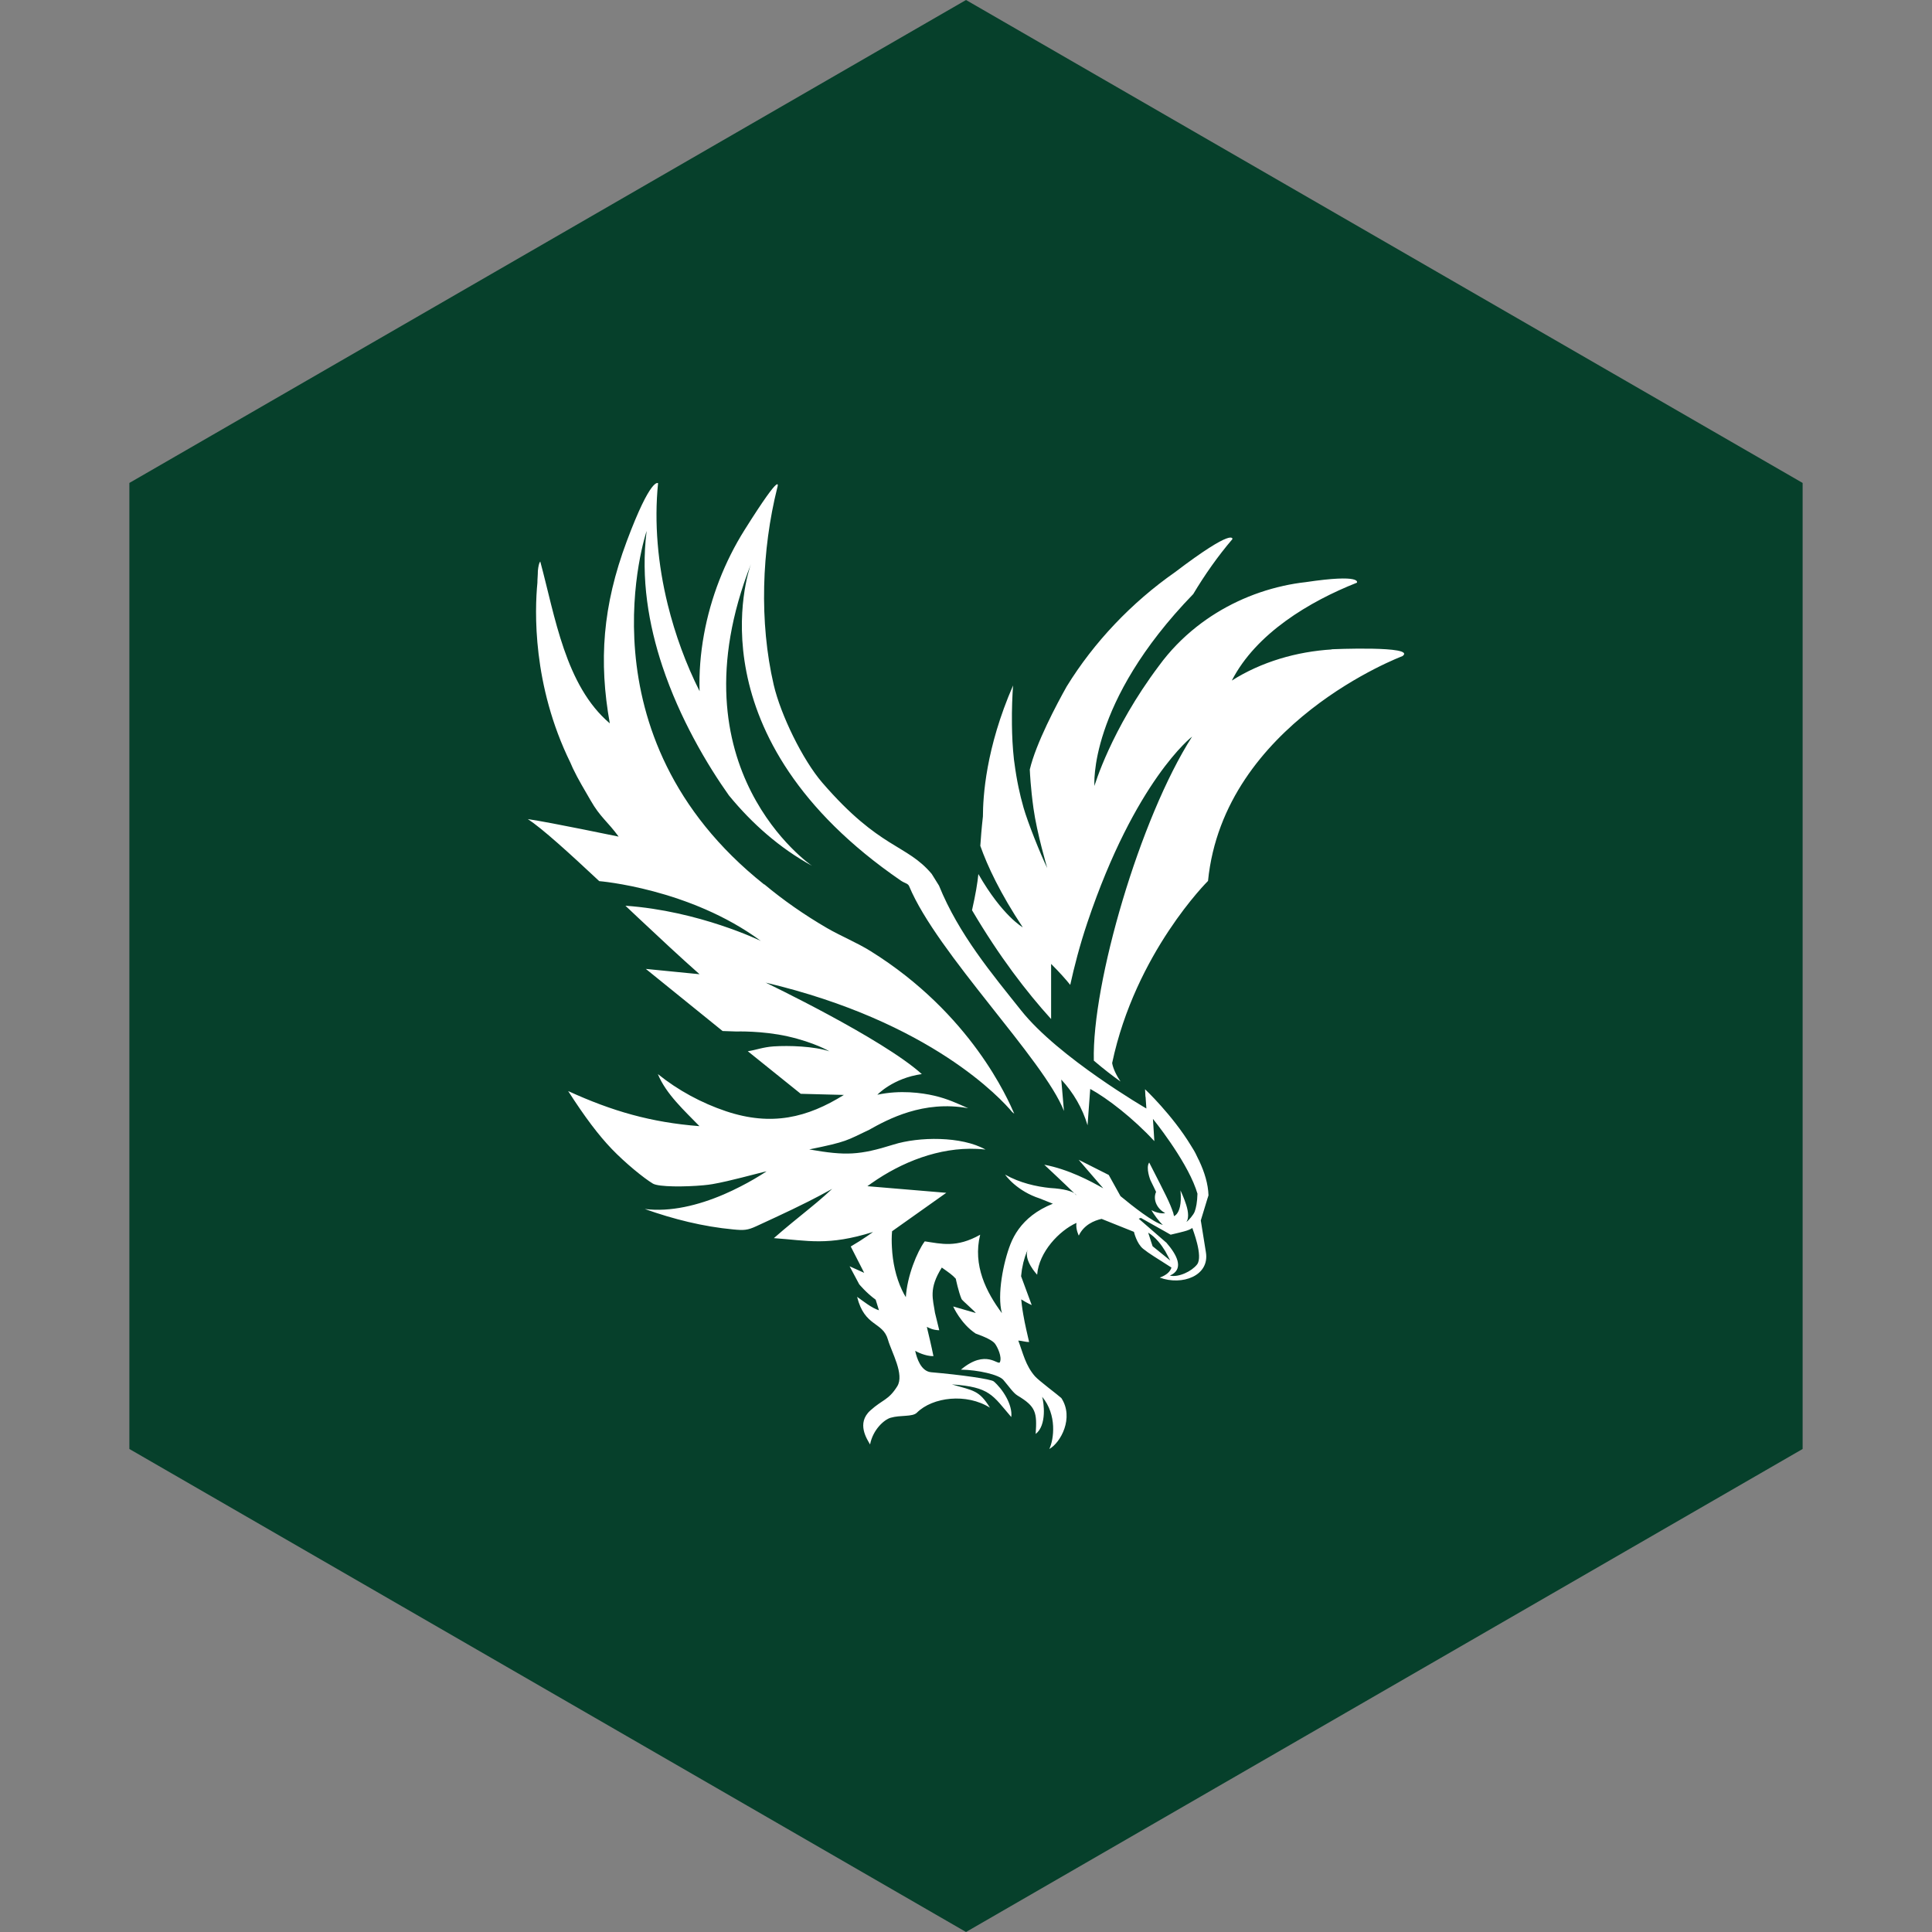 <?xml version="1.0" encoding="UTF-8" standalone="no"?><!-- Generator: Gravit.io --><svg xmlns="http://www.w3.org/2000/svg" xmlns:xlink="http://www.w3.org/1999/xlink" style="isolation:isolate" viewBox="0 0 512 512" width="512pt" height="512pt"><rect x="0" y="0" width="512" height="512" fill="#808080" stroke="none"/><defs><clipPath id="_clipPath_zyAz5CoIp5jRXuODbosTxZUtXqGBiV2m"><rect width="512" height="512"/></clipPath></defs><g clip-path="url(#_clipPath_zyAz5CoIp5jRXuODbosTxZUtXqGBiV2m)"><path d="M 477.714 383.995 L 256.005 512 L 34.286 383.995 L 34.286 127.985 L 256.005 0 L 477.714 127.985 L 477.714 383.995 Z" fill-rule="evenodd" fill="rgb(6,64,43)" /><path d=" M 317.817 307.674 C 317.746 307.444 317.693 307.32 317.693 307.32 C 317.693 307.32 317.711 307.408 317.746 307.55 C 317.569 307.16 317.374 306.77 317.179 306.381 C 316.736 305.388 316.187 304.485 315.62 303.599 C 310.659 295.431 303.448 288.663 303.448 288.663 L 303.555 290.648 C 303.555 290.648 303.59 290.665 303.59 290.665 L 303.803 293.766 C 303.803 293.766 280.54 280.265 270.636 267.81 C 262.947 258.154 254.088 247.63 248.844 234.696 L 246.912 231.596 C 240.215 223.623 233.217 225.129 217.927 207.429 C 212.683 201.352 206.889 189.411 205.046 181.509 C 201.166 164.819 201.857 145.809 205.985 129.243 C 205.985 129.243 207.917 123.591 197.339 140.405 L 197.339 140.405 C 192.042 148.821 188.321 158.406 186.55 168.186 C 185.646 173.182 185.238 178.214 185.398 183.174 C 181.801 176.017 178.931 168.221 176.947 160.177 C 174.342 149.583 173.332 138.58 174.395 128.056 C 174.395 128.056 172.535 126.231 166.104 143.417 C 159.672 160.603 158.663 175.273 161.604 191.697 C 149.786 181.686 147.111 163.331 143.178 148.821 C 143.178 148.821 143.178 148.821 143.178 148.821 C 143.178 148.821 143.178 148.821 143.178 148.821 C 143.178 148.821 143.16 148.821 143.16 148.838 C 143.16 148.838 143.16 148.838 143.16 148.838 C 143.124 148.874 143.071 148.927 143.018 149.051 C 142.876 149.334 142.664 149.972 142.54 151.319 C 142.54 152.364 142.416 153.409 142.416 154.455 C 141.707 161.719 141.034 181.474 151.168 202.132 C 151.381 202.61 151.593 203.106 151.806 203.585 C 153.241 206.614 154.942 209.361 156.501 212.089 C 159.07 216.607 161.054 217.723 163.942 221.71 C 163.641 221.674 146.243 218.007 139.882 217.068 C 143.727 219.584 150.778 225.997 158.804 233.509 C 158.804 233.509 182.793 235.441 201.645 249.366 C 201.645 249.366 185.327 241.394 165.749 240.029 C 166.901 241.11 168.053 242.209 169.204 243.289 C 174.785 248.534 180.402 253.778 185.38 258.172 L 185.309 258.172 L 171.153 256.772 L 191.493 273.231 L 195.142 273.356 C 195.142 273.356 201.981 273.125 208.749 274.649 C 215.96 276.279 219.805 278.618 219.805 278.618 C 215.765 277.253 209.068 277.041 205.029 277.306 C 202.141 277.501 200.263 278.299 198.172 278.582 L 199.359 279.539 L 212.204 289.868 L 223.632 290.169 C 213.976 296.175 204.497 298.549 192.361 294.475 C 185.912 292.313 179.658 288.929 174.342 284.641 C 176.486 289.921 181.482 294.439 185.362 298.443 C 172.571 297.451 162.259 294.492 150.566 289.142 C 155.03 296.087 158.592 300.8 162.135 304.502 C 165.679 308.188 170.569 312.192 173.014 313.662 C 174.573 314.601 181.713 314.548 186.443 314.105 C 187.329 314.017 188.144 313.928 188.817 313.804 C 189.898 313.627 191.262 313.326 192.697 313.007 C 197.552 311.891 203.416 310.243 203.097 310.456 C 200.989 311.837 198.686 313.184 196.259 314.424 C 194.824 315.168 193.353 315.859 191.847 316.515 C 185.044 319.438 177.638 321.245 170.87 320.395 C 178.435 323.088 186.337 325.072 194.345 325.816 C 197.109 326.082 198.101 326.047 200.493 324.931 C 204.072 323.283 207.013 321.919 209.865 320.554 C 211.301 319.863 212.736 319.155 214.189 318.428 C 216.191 317.418 218.246 316.338 220.531 315.062 C 219.203 316.302 217.874 317.472 216.509 318.623 C 215.748 319.261 214.968 319.917 214.171 320.554 C 211.407 322.822 208.448 325.161 205.082 328.12 C 214.118 328.757 219.344 330.246 231.357 326.49 C 231.357 326.49 228.894 328.332 225.457 330.334 L 229.018 337.315 L 225.156 335.579 L 227.689 340.327 C 227.689 340.327 229.496 342.559 232.065 344.437 L 232.933 347.237 C 230.949 346.652 228.398 344.526 227.14 343.675 C 229.142 351.737 233.943 350.16 235.325 355.05 C 236.264 358.345 239.755 364.263 237.77 367.399 C 235.449 371.102 233.926 370.836 230.666 373.777 C 226.874 377.179 229.797 381.431 230.577 382.795 C 231.357 378.809 234.333 376.222 235.999 375.726 C 238.638 374.946 241.81 375.549 242.979 374.379 C 247.16 370.216 256.143 369.153 262.344 373.051 C 259.474 368.409 257.986 368.551 252.263 366.885 C 262.38 367.558 263.035 369.755 267.996 375.531 C 268.403 372.253 265.675 368.072 263.354 366.088 C 262.628 365.468 254.602 364.334 246.788 363.661 C 244.042 363.43 242.944 359.887 242.536 357.991 C 243.015 358.257 245.229 359.426 247.373 359.391 C 246.824 356.644 246.062 353.509 245.619 351.631 C 246.381 351.985 247.178 352.463 248.914 352.534 L 247.78 347.91 C 247.249 344.225 246.044 341.549 249.588 335.915 C 251.537 337.297 252.405 337.882 253.291 338.874 C 253.291 338.874 254.017 342.4 254.832 344.278 C 254.991 344.632 258.464 347.609 258.588 347.963 L 252.6 346.227 C 252.6 346.227 254.602 350.78 258.553 353.402 C 260.891 354.235 262.982 355.174 263.673 356.078 C 264.382 357.034 265.569 359.586 265.002 360.95 C 264.559 362.066 261.37 357.335 254.655 362.97 C 259.226 363.04 264.718 364.298 265.905 365.698 C 267.447 367.505 268.527 369.153 269.644 369.826 C 274.516 372.75 274.853 374.273 274.463 380.014 C 277.475 377.693 276.624 371.633 276.181 370.163 C 280.168 374.946 279.3 381.449 278.077 384 C 281.071 382.335 284.703 375.726 281.266 370.499 C 280.345 369.649 275.278 365.875 274.286 364.741 C 271.752 361.853 271.114 358.576 269.856 355.263 C 270.742 355.298 271.841 355.67 272.726 355.652 C 272.284 353.686 271.646 351.134 271.167 348.317 C 271.114 348.069 271.079 347.804 271.043 347.556 C 271.026 347.449 271.008 347.343 270.99 347.237 C 270.919 346.811 270.866 346.404 270.813 345.961 C 270.795 345.855 270.795 345.748 270.778 345.66 C 270.724 345.235 270.671 344.792 270.636 344.349 C 272.284 345.394 273.417 345.855 273.417 345.855 L 270.6 338.219 C 270.6 338.219 270.6 338.219 270.6 338.201 C 270.654 337.616 270.724 337.049 270.813 336.464 C 270.813 336.429 270.831 336.394 270.831 336.358 C 270.919 335.827 271.026 335.313 271.15 334.799 C 271.167 334.71 271.185 334.622 271.203 334.551 C 271.327 334.073 271.469 333.612 271.61 333.134 C 271.646 333.027 271.681 332.903 271.717 332.797 C 271.911 332.23 272.142 331.681 272.39 331.132 C 271.114 333.86 274.853 337.811 274.853 337.811 C 275.331 331.769 280.735 326.118 285.27 324.08 C 285.022 325.763 285.89 327.446 285.89 327.446 C 287.237 324.594 289.965 323.46 291.932 323.017 L 295.599 324.488 L 299.497 326.047 L 300.507 326.454 C 300.507 326.454 301.216 329.555 302.934 330.937 C 304.6 332.283 306.318 333.258 310.447 335.915 C 310.145 336.943 309.206 337.9 307.346 338.573 C 313.228 340.77 320.634 338.13 319.571 331.823 C 319.199 329.59 318.224 323.442 318.224 323.442 L 318.224 323.425 L 319.606 318.889 L 320.014 317.542 L 320.067 317.401 L 320.262 316.781 C 320.173 313.804 319.234 310.704 317.817 307.674 Z  M 296.946 316.993 L 293.828 311.377 L 285.855 307.355 L 292.375 314.92 C 288.938 312.954 283.091 309.853 276.748 308.666 C 276.748 308.666 282.134 313.698 284.703 316.214 C 285.199 316.533 285.288 316.781 285.288 316.781 C 285.111 316.621 284.916 316.409 284.703 316.214 C 283.941 315.718 282.223 315.062 278.29 314.832 C 274.64 314.46 270.299 313.503 266.366 311.288 C 266.366 311.288 267.145 312.44 268.758 313.822 C 268.775 313.84 268.811 313.857 268.829 313.875 C 268.829 313.875 268.846 313.893 268.846 313.893 C 270.352 315.168 272.567 316.639 275.561 317.613 C 275.792 317.684 278.786 318.924 279.016 318.995 C 276.872 319.846 275.065 320.891 273.559 322.043 C 270.654 324.293 268.846 326.986 267.766 329.75 C 265.905 334.516 264.187 343.108 265.516 347.998 C 261.387 342.453 257.738 335.313 259.757 327.216 C 253.468 330.76 249.428 329.608 245.07 328.97 C 243.05 331.681 240.392 338.183 240.056 343.764 C 239.684 343.179 239.347 342.542 239.028 341.868 C 237.398 338.413 236.565 334.445 236.371 330.635 C 236.282 329.112 236.282 327.659 236.406 326.312 L 236.406 326.295 L 250.775 316.107 L 229.868 314.353 C 229.868 314.353 229.868 314.353 229.868 314.353 C 230.205 314.088 230.577 313.84 230.931 313.591 C 238.975 307.922 248.897 304.024 258.872 304.467 C 259.651 304.502 260.413 304.556 261.175 304.644 C 254.761 301.048 243.493 301.225 236.814 303.315 C 227.742 306.15 224.146 306.31 214.454 304.609 C 224.642 302.536 224.27 302.27 230.311 299.418 C 235.272 296.636 244.698 291.516 256.586 293.695 C 253.68 292.419 251.182 291.215 247.639 290.382 C 244.184 289.585 238.55 288.823 232.508 290.116 C 232.508 290.116 236.619 285.722 244.29 284.641 C 233.819 275.198 202.903 260.404 202.903 260.404 C 246.788 270.769 265.462 291.374 268.244 294.705 C 268.439 294.847 268.616 295.006 268.793 295.148 C 267.145 291.392 257.401 268.678 230.719 252.059 C 227.016 249.756 222.941 248.126 219.167 245.947 C 213.143 242.439 207.58 238.559 202.513 234.324 L 202.531 234.413 C 152.887 194.956 171.366 140.706 171.366 140.706 C 169.771 153.303 171.897 165.617 175.547 176.584 C 177.868 183.547 180.791 189.96 183.768 195.541 C 187.099 201.813 190.5 207.022 193.158 210.778 C 199.341 218.326 206.676 224.775 215.163 229.434 C 215.163 229.434 177.691 203.921 198.987 149.529 C 198.154 151.85 183.431 195.453 238.78 233.403 C 239.843 234.112 240.623 234.094 240.942 234.874 C 248.312 252.609 276.677 280.832 281.957 294.421 C 281.727 291.64 281.479 288.876 281.248 286.094 C 284.42 289.496 286.9 293.73 288.211 298.213 C 288.442 295.467 288.69 291.303 288.92 288.575 C 293.509 291.091 300.312 296.353 305.911 302.412 C 305.911 302.412 305.84 302.341 305.751 302.252 C 305.557 302.04 305.362 301.827 305.202 301.65 C 305.291 301.739 305.379 301.827 305.45 301.916 C 305.503 301.969 305.539 302.004 305.574 302.058 C 305.645 302.128 305.716 302.199 305.751 302.252 C 305.805 302.306 305.84 302.359 305.911 302.412 L 305.663 298.39 L 305.539 296.512 C 305.539 296.512 314.008 306.93 316.896 314.991 C 317.055 315.452 317.197 315.895 317.339 316.338 C 317.285 318.605 316.967 320.129 316.594 321.121 C 316.276 321.972 314.982 323.389 314.699 323.602 C 314.486 323.761 314.362 323.797 314.362 323.797 C 314.752 323.495 314.84 322.751 314.858 322.078 C 314.858 321.228 314.681 320.342 314.362 319.314 C 314.061 318.357 313.707 317.454 313.405 316.745 C 313.086 315.983 312.838 315.47 312.838 315.47 C 313.016 317.348 312.927 318.712 312.714 319.704 C 312.714 319.739 312.714 319.775 312.697 319.793 C 312.271 321.671 311.421 322.149 311.191 322.255 C 311.155 322.273 311.138 322.273 311.12 322.273 C 311.049 321.972 310.996 321.688 310.925 321.423 C 310.695 320.749 310.429 320.076 310.163 319.42 C 309.206 317.029 305.698 310.402 304.547 308.081 C 303.555 309.499 304.883 312.776 304.883 312.776 C 305.326 313.645 306.372 315.859 306.372 315.859 C 305.397 318.074 306.832 320.519 308.781 321.458 C 308.232 321.706 306.425 321.44 305.149 320.696 C 305.627 321.653 307.328 323.956 308.179 324.612 C 305.681 324.027 300.029 319.544 296.946 316.993 Z  M 309.649 333.665 L 307.204 331.681 L 305.45 330.263 L 305.007 328.917 L 304.901 328.563 L 304.299 326.72 L 304.281 326.667 C 306.248 327.818 307.807 329.927 308.817 331.592 C 309.029 331.947 310.128 334.055 310.128 334.055 L 309.649 333.665 Z  M 317.232 335.1 C 316.488 336.039 315.301 336.872 314.043 337.421 C 312.643 338.041 311.155 338.325 310.021 338.041 C 310.057 338.024 310.074 338.006 310.11 338.006 C 310.234 337.953 310.34 337.882 310.447 337.829 C 310.535 337.793 310.624 337.74 310.695 337.705 C 313.529 335.951 312.006 332.638 309.047 329.254 L 308.994 329.236 L 302.243 323.371 L 301.871 323.053 L 301.765 322.964 L 301.836 322.946 L 302.049 322.875 L 302.102 322.858 L 302.35 322.769 L 303.36 323.336 L 306.797 325.267 L 307.045 325.409 L 308.569 326.259 L 310.216 327.198 C 310.216 327.198 310.234 327.198 310.234 327.198 C 310.252 327.198 310.252 327.198 310.269 327.198 C 311.811 326.844 313.565 326.401 313.813 326.33 C 314.964 326.029 315.62 325.692 315.974 325.427 C 316.028 325.675 318.933 332.939 317.232 335.1 Z  M 352.72 172.066 L 353.057 172.101 C 343.596 172.668 334.241 175.414 326.445 180.357 C 332.859 167.849 347.05 159.38 359.594 154.419 C 359.594 154.419 361.153 152.01 345.987 154.278 C 344.021 154.49 342.072 154.827 340.123 155.252 C 340.088 155.252 340.07 155.252 340.034 155.27 L 340.07 155.27 C 331.743 157.112 323.823 160.815 317.144 166.077 C 313.37 169.054 309.986 172.526 307.133 176.442 C 294.359 193.433 290.036 208.298 290.036 208.298 C 290.036 208.298 288.194 186.364 316.222 157.431 C 319.305 152.276 322.778 147.35 326.605 142.868 C 326.605 142.868 327.243 139.59 311.386 151.638 C 299.905 159.664 289.895 170.188 282.666 181.952 C 280.061 186.594 274.516 197.029 272.904 203.939 C 272.921 204.134 272.939 204.347 272.939 204.559 C 272.939 204.559 273.116 208.705 273.878 214.197 C 274.799 220.841 277.528 230.037 277.528 230.037 C 275.668 226.245 272.354 217.9 271.256 214.056 C 270.724 212.178 270.281 210.406 269.927 208.687 C 269.697 207.624 269.52 206.614 269.342 205.605 C 269.254 205.073 269.165 204.506 269.077 203.939 C 268.935 203.036 268.811 202.132 268.705 201.264 C 268.35 198.039 268.209 195.01 268.173 191.962 C 268.12 187.923 268.279 184.291 268.474 181.651 C 261.192 198.358 260.502 211.221 260.484 216.359 C 260.112 219.637 259.935 222.099 259.793 224.155 C 261.689 229.523 265.037 236.681 271.043 245.752 C 271.043 245.752 265.64 242.74 259.279 231.631 C 259.031 234.076 258.57 236.876 257.596 241.216 C 264.807 253.459 272.035 262.867 278.555 270.06 L 278.555 255.443 C 280.894 257.782 282.506 259.607 283.623 261.007 C 284.668 256.258 286.121 250.571 288.158 244.512 C 300.862 206.721 315.921 195.205 315.921 195.205 C 302.066 216.855 289.345 260.634 289.877 281.08 C 292.552 283.366 294.962 285.208 296.946 286.608 C 295.865 284.996 294.962 283.153 294.731 281.718 C 300.897 252.502 320.138 233.456 320.138 233.456 C 324.319 191.608 371.678 173.873 371.678 173.873 C 375.54 171.056 352.72 172.066 352.72 172.066 Z " fill-rule="evenodd" fill="rgb(255,255,255)"/></g></svg>